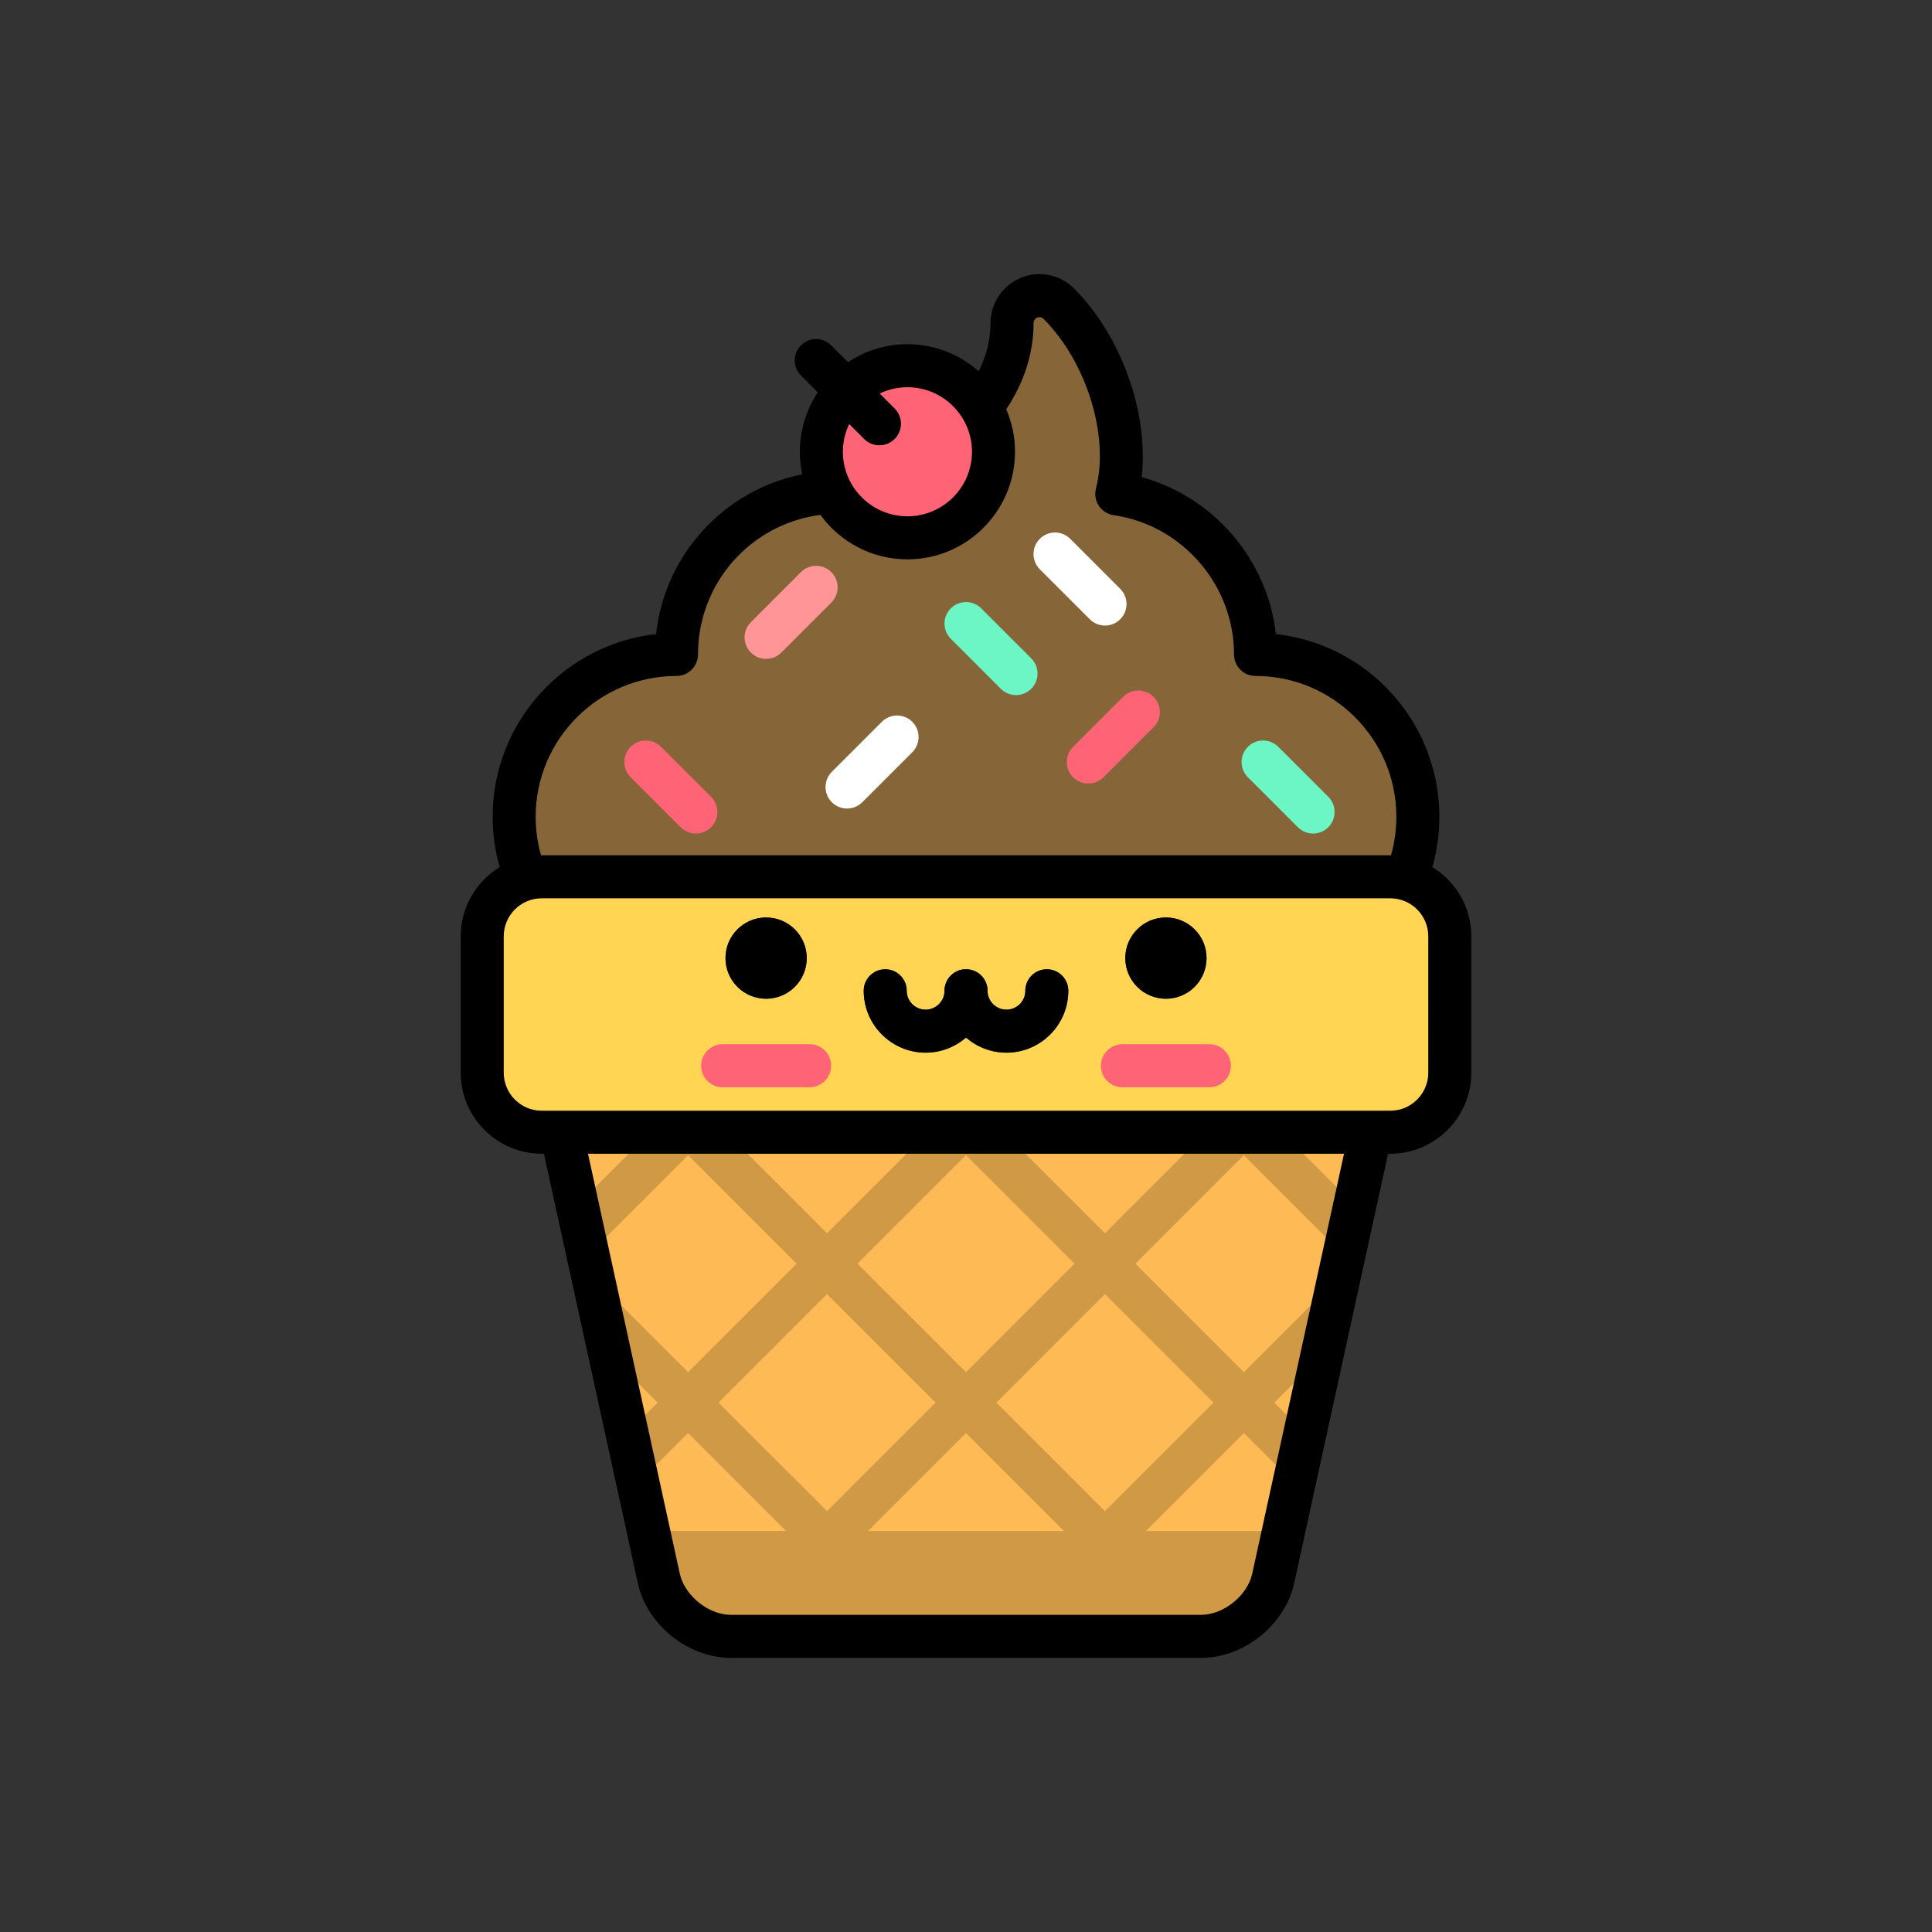 <?xml version="1.0" encoding="utf-8"?>
<!-- Generator: Adobe Illustrator 16.0.0, SVG Export Plug-In . SVG Version: 6.00 Build 0)  -->
<!DOCTYPE svg PUBLIC "-//W3C//DTD SVG 1.1//EN" "http://www.w3.org/Graphics/SVG/1.1/DTD/svg11.dtd">
<svg version="1.1" id="Layer_1" xmlns="http://www.w3.org/2000/svg" xmlns:xlink="http://www.w3.org/1999/xlink" x="0px" y="0px"
	 width="350px" height="350px" viewBox="0 0 350 350" enable-background="new 0 0 350 350" xml:space="preserve">
<rect x="0" y="0" width="350" height="350" fill="#333333" stroke="none"/>
<path fill="#866539" d="M227.457,118.562h-0.005c0-14.79-10.922-27.025-25.14-29.091c2.772-10.574-1.615-25.563-10.497-34.452
	c-0.898-0.903-2.141-1.461-3.515-1.461c-2.739,0-4.959,2.22-4.959,4.959c0,18.334-22.768,30.643-31.388,30.643
	c-16.239,0-29.403,13.164-29.403,29.402h-0.005c-16.239,0-29.403,13.164-29.403,29.403c0,16.239,13.165,29.402,29.403,29.402
	h104.911c16.239,0,29.403-13.164,29.403-29.402C256.86,131.726,243.695,118.562,227.457,118.562z"/>
<path fill="#FDBA55" d="M251.932,188.609c1.265-5.792-2.55-10.53-8.478-10.53H106.549c-5.928,0-9.743,4.738-8.477,10.53
	l21.27,97.304c1.266,5.792,7.152,10.529,13.081,10.529h85.156c5.929,0,11.815-4.737,13.081-10.529L251.932,188.609z"/>
<g>
	<path fill="#CF9945" d="M251.523,183.087c-1.036-2.49-3.255-4.295-6.188-4.836l-19.991,19.991l-19.66-19.66l0.504-0.503h-12.03
		l0.503,0.503l-19.66,19.66l-19.661-19.66l0.503-0.503h-12.03l0.503,0.503l-19.66,19.66l-19.992-19.991
		c-2.931,0.541-5.15,2.346-6.187,4.836l20.667,20.668l-14.578,14.578l1.977,9.046l18.112-18.112l19.66,19.66l-19.66,19.66
		l-17.246-17.245l3.083,14.106l8.65,8.65l-5.547,5.547l1.977,9.046l9.081-9.081l19.66,19.66l-16.318,16.318
		c1.422,0.548,2.921,0.855,4.423,0.855h5.745l11.662-11.663l11.662,11.663h10.793l0.115-0.115l-17.059-17.059L175,259.61
		l19.66,19.66l-17.058,17.059l0.114,0.115h10.793l11.662-11.663l11.662,11.663h5.745c1.502,0,3.001-0.308,4.424-0.855
		l-16.319-16.318l19.661-19.66l9.08,9.081l1.978-9.046l-5.548-5.547l8.651-8.65l3.083-14.106l-17.245,17.245l-19.66-19.66
		l19.66-19.66l18.112,18.112l1.977-9.047l-14.578-14.578L251.523,183.087z M130.169,203.755l19.66-19.661l19.661,19.66
		l-19.661,19.661L130.169,203.755z M149.83,273.758l-19.661-19.66l19.661-19.66l19.66,19.66L149.83,273.758z M155.341,228.926
		l19.66-19.66l19.66,19.66l-19.66,19.66L155.341,228.926z M219.833,254.098l-19.66,19.66l-19.659-19.66l19.659-19.66
		L219.833,254.098z M200.173,223.415l-19.659-19.66l19.659-19.661l19.66,19.662L200.173,223.415z"/>
	<path fill="#CF9945" d="M117.474,277.37l1.868,8.543c1.266,5.792,7.152,10.529,13.081,10.529h85.157
		c5.929,0,11.814-4.737,13.081-10.529l1.867-8.543H117.474z"/>
</g>
<path fill="#FFD553" d="M262.643,169.62c0-5.929-4.851-10.779-10.779-10.779H98.139c-5.929,0-10.779,4.851-10.779,10.779v24.713
	c0,5.928,4.851,10.779,10.779,10.779h153.725c5.929,0,10.779-4.852,10.779-10.779V169.62z"/>
<circle fill="#3F4963" cx="138.79" cy="173.569" r="7.363"/>
<path fill="#FF6376" d="M146.665,196.964h-15.751c-2.153,0-3.897-1.744-3.897-3.897c0-2.151,1.745-3.897,3.897-3.897h15.751
	c2.152,0,3.897,1.746,3.897,3.897C150.562,195.22,148.817,196.964,146.665,196.964z"/>
<circle fill="#3F4963" cx="211.218" cy="173.569" r="7.363"/>
<path fill="#FF6376" d="M219.093,196.964h-15.751c-2.153,0-3.897-1.744-3.897-3.897c0-2.151,1.744-3.897,3.897-3.897h15.751
	c2.152,0,3.897,1.746,3.897,3.897C222.99,195.22,221.245,196.964,219.093,196.964z"/>
<g>
	<path fill="#3F4963" d="M167.684,190.701c-6.185,0-11.216-5.031-11.216-11.217c0-2.151,1.745-3.896,3.897-3.896
		s3.897,1.745,3.897,3.896c0,1.888,1.535,3.422,3.421,3.422c1.887,0,3.421-1.534,3.421-3.422c0-2.151,1.745-3.896,3.897-3.896
		s3.898,1.745,3.898,3.896C178.9,185.67,173.869,190.701,167.684,190.701z"/>
	<path fill="#3F4963" d="M182.322,190.701c-6.185,0-11.217-5.031-11.217-11.217c0-2.151,1.745-3.896,3.897-3.896
		s3.898,1.745,3.898,3.896c0,1.888,1.534,3.422,3.422,3.422c1.887,0,3.422-1.534,3.422-3.422c0-2.151,1.744-3.896,3.896-3.896
		c2.153,0,3.897,1.745,3.897,3.896C193.538,185.67,188.507,190.701,182.322,190.701z"/>
</g>
<g>
	<path fill="#FF6376" d="M197.16,141.946c-0.998,0-1.995-0.381-2.756-1.142c-1.522-1.522-1.522-3.99,0-5.512l9.059-9.059
		c1.522-1.522,3.99-1.522,5.512,0c1.522,1.522,1.522,3.99,0,5.512l-9.059,9.059C199.154,141.565,198.157,141.946,197.16,141.946z"/>
	<path fill="#FF6376" d="M126.061,151.004c-0.998,0-1.995-0.38-2.756-1.141l-9.059-9.059c-1.522-1.522-1.522-3.99,0-5.512
		c1.522-1.522,3.99-1.522,5.511,0l9.059,9.059c1.522,1.522,1.522,3.99,0,5.512C128.055,150.625,127.058,151.004,126.061,151.004z"/>
</g>
<g>
	<path fill="#6CF5C5" d="M184.062,125.921c-0.997,0-1.995-0.381-2.755-1.142l-9.06-9.059c-1.522-1.522-1.522-3.99,0-5.512
		c1.522-1.522,3.989-1.522,5.512,0l9.06,9.059c1.521,1.522,1.521,3.99,0,5.512C186.057,125.541,185.06,125.921,184.062,125.921z"/>
	<path fill="#6CF5C5" d="M237.879,151.004c-0.998,0-1.995-0.38-2.756-1.141l-9.06-9.059c-1.521-1.522-1.521-3.99,0-5.512
		c1.522-1.522,3.99-1.522,5.512,0l9.06,9.059c1.521,1.522,1.521,3.99,0,5.512C239.872,150.624,238.875,151.004,237.879,151.004z"/>
</g>
<g>
	<path fill="#FFFFFF" d="M200.183,113.324c-0.997,0-1.994-0.38-2.755-1.142l-9.059-9.059c-1.522-1.522-1.522-3.99,0-5.512
		c1.522-1.522,3.99-1.522,5.512,0l9.059,9.059c1.521,1.522,1.521,3.99,0,5.512C202.178,112.943,201.181,113.324,200.183,113.324z"/>
	<path fill="#FFFFFF" d="M153.452,146.475c-0.998,0-1.995-0.38-2.756-1.142c-1.522-1.522-1.522-3.99,0-5.512l9.059-9.059
		c1.522-1.522,3.99-1.522,5.512,0s1.522,3.99,0,5.512l-9.059,9.059C155.446,146.095,154.449,146.475,153.452,146.475z"/>
</g>
<path fill="#FF9596" d="M138.788,119.36c-0.997,0-1.995-0.381-2.755-1.142c-1.522-1.522-1.522-3.99,0-5.511l9.059-9.059
	c1.522-1.522,3.99-1.522,5.512,0c1.522,1.522,1.522,3.989,0,5.511l-9.059,9.059C140.783,118.979,139.786,119.36,138.788,119.36z"/>
<circle fill="#FF6376" cx="164.393" cy="81.842" r="15.589"/>
<path fill="#725E24" d="M159.309,80.658c-0.997,0-1.995-0.38-2.755-1.142l-11.462-11.462c-1.522-1.522-1.522-3.99,0-5.512
	c1.522-1.522,3.99-1.522,5.512,0l11.462,11.462c1.522,1.522,1.522,3.99,0,5.511C161.304,80.277,160.307,80.658,159.309,80.658z"/>
<path d="M259.483,157.081c0.84-2.949,1.273-6,1.273-9.117c0-17.115-12.979-31.256-29.615-33.097
	c-1.523-13.483-11.266-24.854-24.319-28.429c1.3-11.478-3.574-25.492-12.245-34.169c-1.673-1.683-3.902-2.61-6.276-2.61
	c-4.883,0-8.856,3.973-8.856,8.857c0,2.957-0.725,5.882-2.152,8.737c-3.439-3.046-7.957-4.9-12.902-4.9
	c-3.966,0-7.657,1.194-10.739,3.237l-3.049-3.048c-1.522-1.522-3.99-1.522-5.511,0c-1.522,1.522-1.522,3.99,0,5.512l3.048,3.048
	c-2.043,3.082-3.237,6.773-3.237,10.74c0,1.4,0.151,2.765,0.434,4.082c-14.129,2.828-24.898,14.5-26.482,28.944
	c-16.631,1.842-29.609,15.982-29.609,33.097c0,3.115,0.433,6.167,1.272,9.116c-4.228,2.579-7.055,7.235-7.055,12.538v24.713
	c0,8.092,6.583,14.677,14.675,14.677h0.403l16.993,77.735c1.667,7.623,9.084,13.595,16.889,13.595h85.157
	c7.804,0,15.222-5.972,16.889-13.596l16.993-77.734h0.402c8.092,0,14.676-6.585,14.676-14.677v-24.714
	C266.54,164.315,263.711,159.66,259.483,157.081z M153.84,76.804l2.713,2.712c0.761,0.762,1.759,1.142,2.756,1.142
	c0.998,0,1.995-0.38,2.756-1.142c1.522-1.522,1.522-3.99,0-5.511l-2.714-2.714c1.527-0.732,3.236-1.143,5.039-1.143
	c6.448,0,11.694,5.246,11.694,11.694c0,6.448-5.246,11.693-11.694,11.693c-6.448,0-11.693-5.246-11.693-11.693
	C152.697,80.039,153.107,78.33,153.84,76.804z M122.55,122.459c2.152,0,3.897-1.745,3.897-3.897
	c0-12.946,9.578-23.655,22.176-25.285c3.546,4.876,9.291,8.054,15.767,8.054c10.747,0,19.489-8.743,19.489-19.488
	c0-2.732-0.567-5.333-1.586-7.696c3.281-4.956,4.947-10.203,4.947-15.629c0-0.585,0.476-1.063,1.062-1.063
	c0.364,0,0.609,0.171,0.758,0.319c7.788,7.794,11.954,21.283,9.483,30.709c-0.28,1.073-0.092,2.216,0.521,3.141
	c0.613,0.925,1.591,1.545,2.689,1.704c12.429,1.806,21.803,12.655,21.803,25.234c0,2.152,1.748,3.897,3.901,3.897
	c14.064,0,25.506,11.442,25.506,25.506c0,2.389-0.332,4.725-0.974,6.982c-0.042-0.001-0.083-0.003-0.124-0.003H98.139
	c-0.042,0-0.083,0.002-0.126,0.003c-0.642-2.257-0.973-4.594-0.973-6.982C97.04,133.901,108.482,122.459,122.55,122.459z
	 M226.854,285.08c-0.869,3.977-5.203,7.466-9.274,7.466h-85.156c-4.071,0-8.405-3.489-9.274-7.466l-16.628-76.07h136.96
	L226.854,285.08z M258.745,194.333c0,3.795-3.087,6.882-6.881,6.882H98.139c-3.795,0-6.881-3.087-6.881-6.882V169.62
	c0-3.794,3.086-6.881,6.881-6.881h153.725c3.795,0,6.881,3.087,6.881,6.881L258.745,194.333L258.745,194.333z M189.641,175.589
	c-2.152,0-3.896,1.744-3.896,3.897c0,1.886-1.535,3.421-3.422,3.421c-1.888,0-3.422-1.534-3.422-3.421
	c0-2.153-1.746-3.897-3.898-3.897s-3.897,1.744-3.897,3.897c0,1.886-1.535,3.421-3.422,3.421c-1.887,0-3.421-1.534-3.421-3.421
	c0-2.153-1.745-3.897-3.897-3.897s-3.897,1.744-3.897,3.897c0,6.184,5.032,11.216,11.216,11.216c2.797,0,5.353-1.036,7.319-2.736
	c1.966,1.7,4.522,2.736,7.32,2.736c6.185,0,11.216-5.031,11.216-11.216C193.538,177.333,191.794,175.589,189.641,175.589z
	 M138.788,166.208c-4.066,0-7.362,3.296-7.362,7.362c0,4.067,3.296,7.363,7.362,7.363c4.066,0,7.363-3.296,7.363-7.363
	C146.151,169.504,142.854,166.208,138.788,166.208z M211.218,166.208c-4.066,0-7.362,3.296-7.362,7.362
	c0,4.067,3.296,7.363,7.362,7.363s7.362-3.296,7.362-7.363C218.58,169.504,215.284,166.208,211.218,166.208z"/>
</svg>
